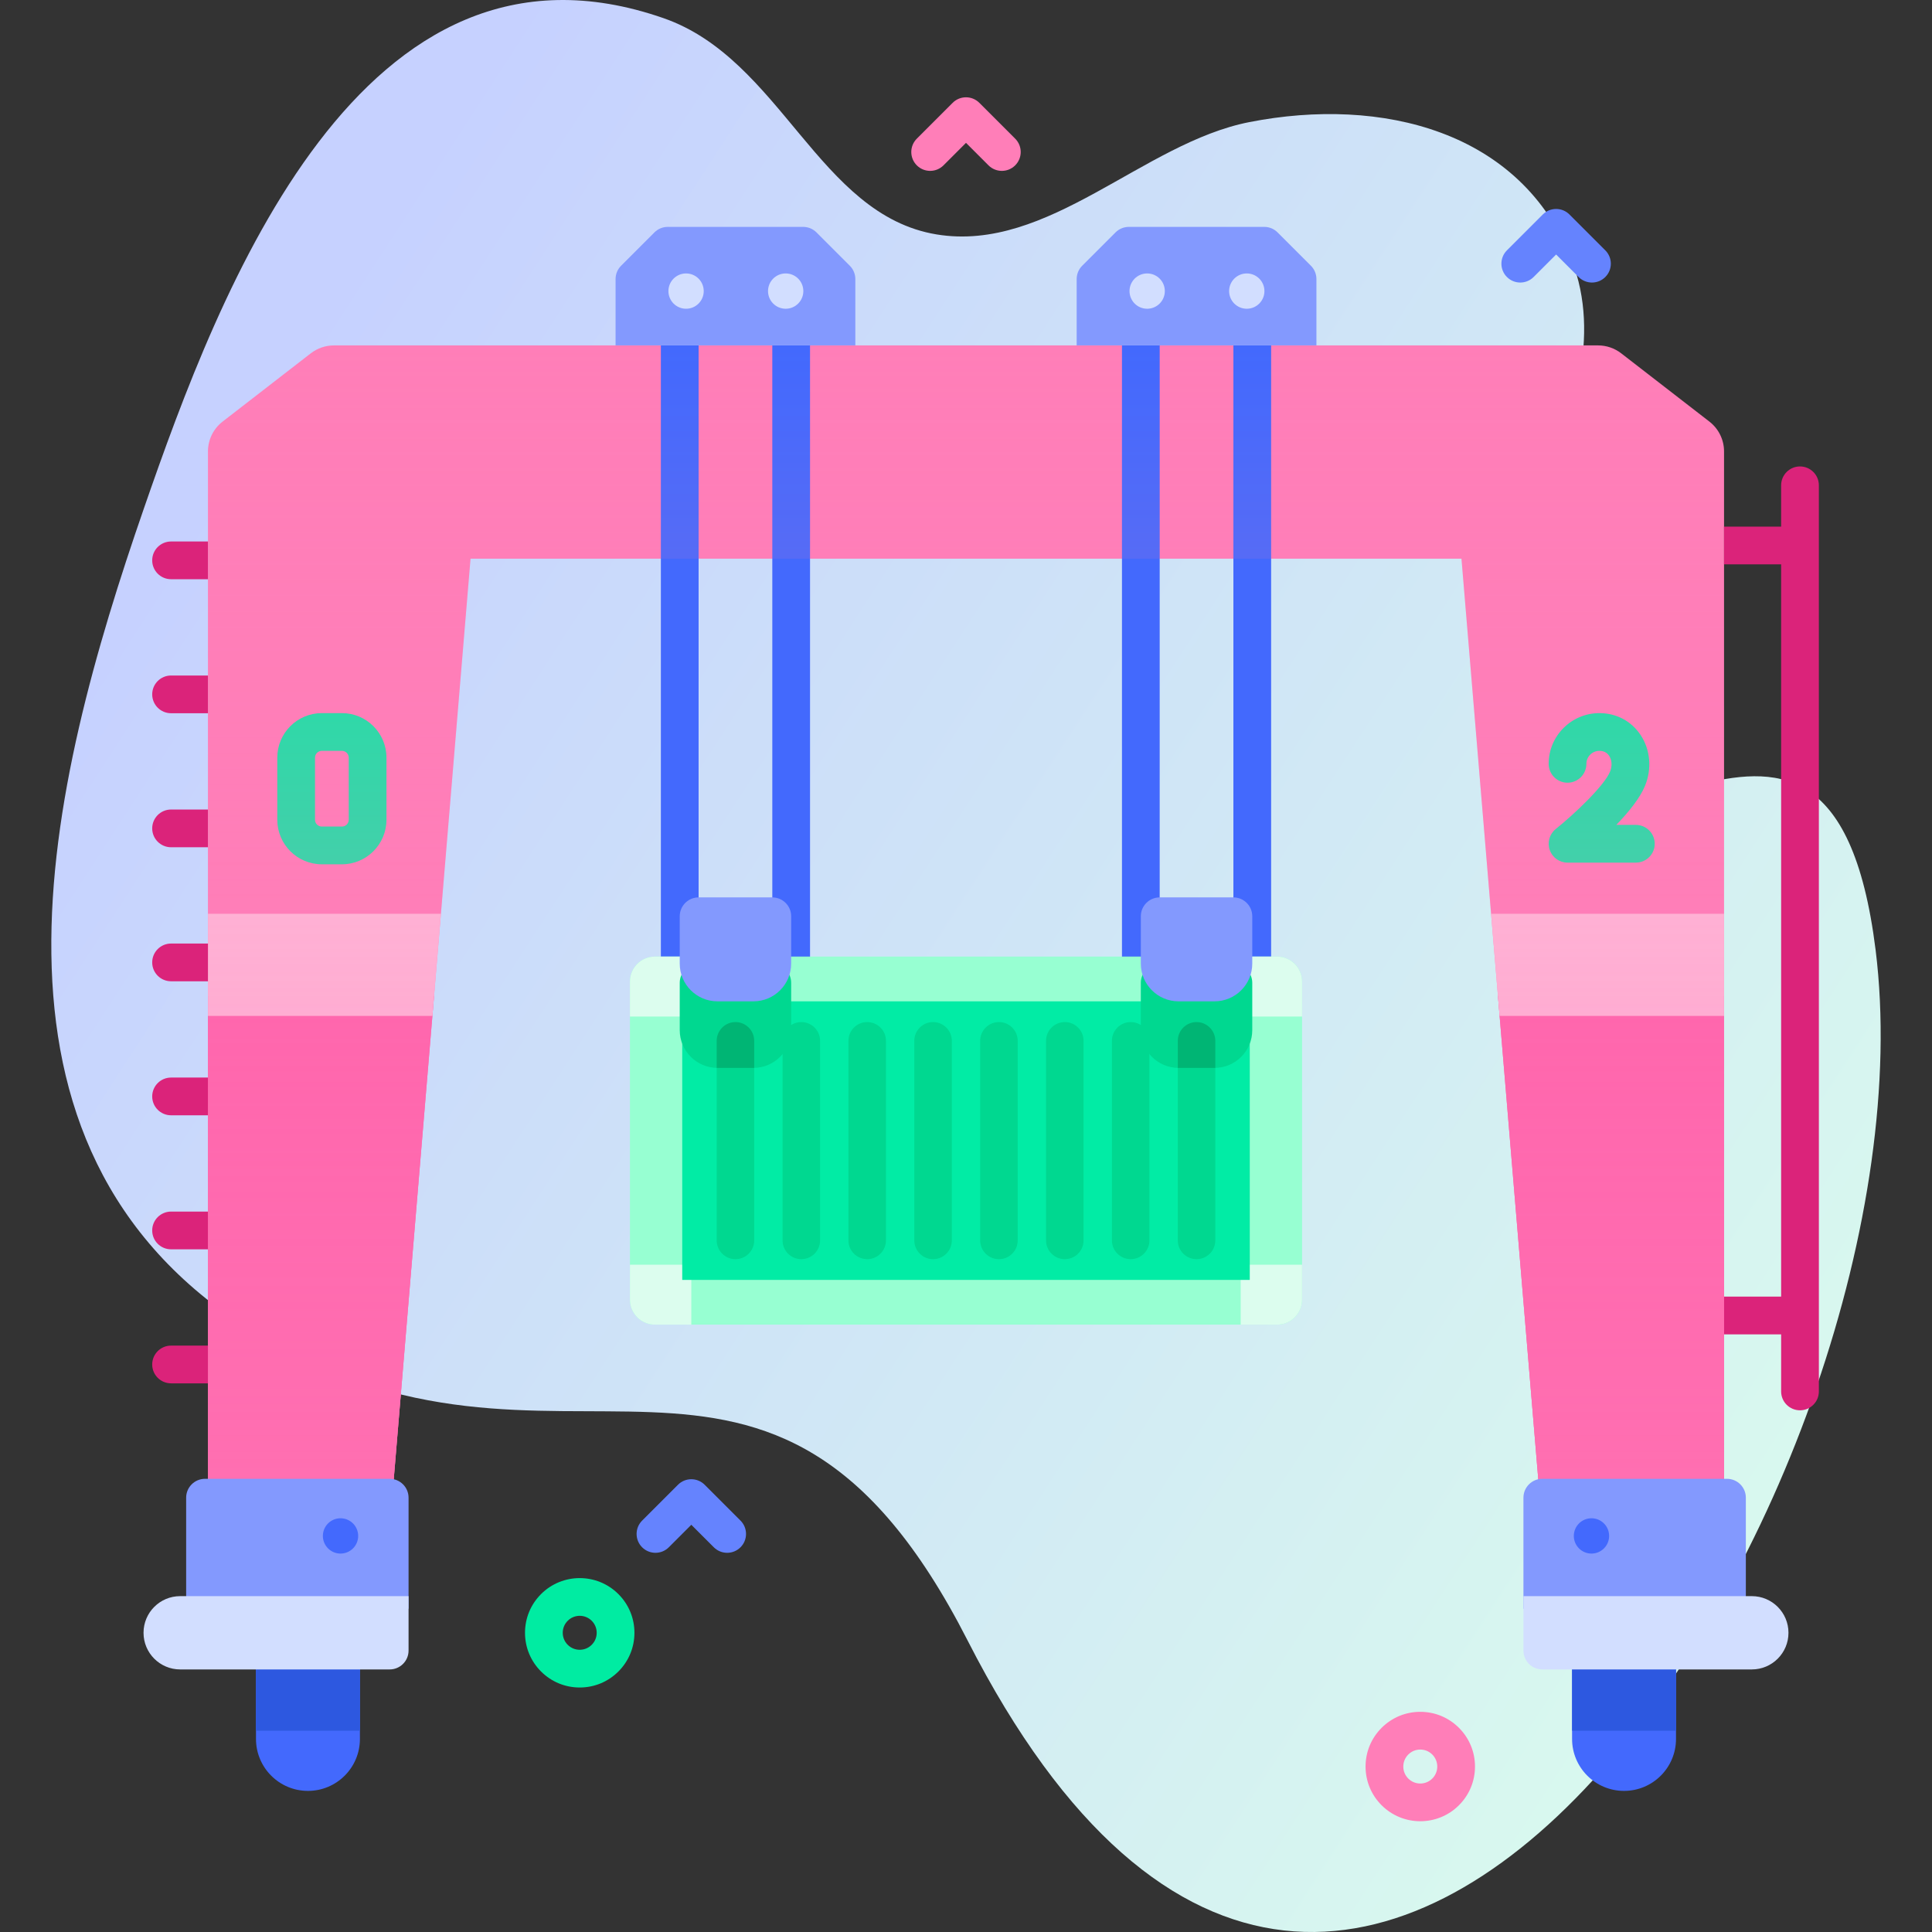 <svg id="Capa_1" enable-background="new 0 0 512 512" height="512" viewBox="0 0 512 512" width="512" xmlns="http://www.w3.org/2000/svg" xmlns:xlink="http://www.w3.org/1999/xlink"><rect x="0" y="0" width="512" height="512" fill="#333333" stroke="none"/><linearGradient id="SVGID_1_" gradientUnits="userSpaceOnUse" x1="537.242" x2="75.241" y1="396.227" y2="96.227"><stop offset=".011" stop-color="#dafced"/><stop offset=".761" stop-color="#cbdcfa"/><stop offset="1" stop-color="#c6d1ff"/></linearGradient><linearGradient id="SVGID_2_" gradientUnits="userSpaceOnUse" x1="256" x2="256" y1="91.537" y2="410.463"><stop offset=".003" stop-color="#ff7eb8" stop-opacity="0"/><stop offset="1" stop-color="#ff7eb8" stop-opacity=".6"/></linearGradient><g><g><path d="m38.145 134.71c19.974-57.707 57.562-157.818 137.712-129.893 31.204 10.872 41.003 52.164 72.37 57.311 29.626 4.861 54.704-24.255 82.89-29.776 35.014-6.859 72.067 2.317 85.37 36.48 15.916 40.874-30.997 86.737-19.655 124.062 18.708 61.564 87.863-40.471 100.229 58.88 17.304 139.025-136.801 386.519-240.619 182.998-52.643-103.199-107.815-30.825-189.876-82.161-77.922-48.747-53.805-144.567-28.421-217.901z" fill="url(#SVGID_1_)"/></g><g><g><g><g><path d="m423.509 91.537h-335.018c-2.216 0-4.369.736-6.122 2.093l-23.378 18.099c-2.446 1.894-3.878 4.814-3.878 7.907v290.826h47.692l21.892-262.409h262.606l21.892 262.409h47.692v-290.826c0-3.094-1.432-6.013-3.878-7.907l-23.379-18.099c-1.752-1.357-3.905-2.093-6.121-2.093z" fill="#ff7eb8"/><path d="m55.113 263.915v146.548h47.692l12.226-146.548z" fill="#ff5ba8"/><path d="m396.969 263.915 12.226 146.548h47.692v-146.548z" fill="#ff5ba8"/><path d="m55.113 242.17v27.06h59.475l2.257-27.06z" fill="#ffc4df"/><path d="m395.155 242.17 2.257 27.06h59.475v-27.06z" fill="#ffc4df"/><path d="m185.138 91.537h-10v167.555s10 1.559 10-.094z" fill="#4369fd"/><path d="m204.669 255.364c0 1.654 10 1.391 10 0v-163.827h-10z" fill="#4369fd"/><path d="m336.862 255.519v-163.982h-10v163.827c0 .341 10 .155 10 .155z" fill="#4369fd"/><path d="m297.331 255.376s10 .329 10-.012v-163.827h-10z" fill="#4369fd"/><g><g><g><path d="m345.058 260.127v84.297c0 3.655-2.967 6.622-6.622 6.622h-164.872c-3.655 0-6.622-2.967-6.622-6.622v-84.297c0-3.655 2.967-6.622 6.622-6.622h164.872c3.655 0 6.622 2.967 6.622 6.622z" fill="#97ffd2"/><path d="m173.564 253.505h9.642v15.893h-16.264v-9.271c0-3.655 2.966-6.622 6.622-6.622z" fill="#dcfdee"/><path d="m166.942 335.161h16.264v15.886h-9.642c-3.655 0-6.622-2.967-6.622-6.622z" fill="#dcfdee"/><path d="m345.058 260.127v9.271h-16.264v-15.893h9.642c3.655 0 6.622 2.967 6.622 6.622z" fill="#dcfdee"/><path d="m328.795 335.161h16.264v9.264c0 3.655-2.967 6.622-6.622 6.622h-9.642z" fill="#dcfdee"/><path d="m180.799 265.364h150.402v73.823h-150.402z" fill="#01eca5"/><g fill="#00d890"><path d="m212.359 333.692c-2.746 0-4.972-2.226-4.972-4.971v-52.888c0-2.746 2.226-4.972 4.971-4.972 2.746 0 4.972 2.226 4.972 4.972v52.888c.001 2.746-2.225 4.971-4.971 4.971z"/><path d="m299.641 333.692c-2.746 0-4.971-2.226-4.971-4.971v-52.888c0-2.746 2.226-4.972 4.971-4.972 2.746 0 4.972 2.226 4.972 4.972v52.888c-.001 2.746-2.226 4.971-4.972 4.971z"/><path d="m199.668 283.002h-9.531c-5.523 0-10-4.477-10-10v-12.544c0-2.761 2.239-5 5-5h19.531c2.761 0 5 2.239 5 5v12.544c0 5.523-4.477 10-10 10z"/><path d="m321.862 283.002h-9.531c-5.523 0-10-4.477-10-10v-12.544c0-2.761 2.239-5 5-5h19.531c2.761 0 5 2.239 5 5v12.544c0 5.523-4.477 10-10 10z"/><path d="m317.097 333.692c-2.746 0-4.972-2.226-4.972-4.971v-52.888c0-2.746 2.226-4.972 4.971-4.972 2.746 0 4.971 2.226 4.971 4.972v52.888c.002 2.746-2.224 4.971-4.97 4.971z"/></g></g><g fill="#00d890"><path d="m194.903 333.692c-2.746 0-4.971-2.226-4.971-4.971v-52.888c0-2.746 2.226-4.972 4.971-4.972 2.746 0 4.972 2.226 4.972 4.972v52.888c0 2.746-2.226 4.971-4.972 4.971z"/><path d="m229.816 333.692c-2.746 0-4.972-2.226-4.972-4.971v-52.888c0-2.746 2.226-4.972 4.972-4.972 2.746 0 4.972 2.226 4.972 4.972v52.888c-.001 2.746-2.227 4.971-4.972 4.971z"/><path d="m247.272 333.692c-2.746 0-4.972-2.226-4.972-4.971v-52.888c0-2.746 2.226-4.972 4.972-4.972 2.746 0 4.972 2.226 4.972 4.972v52.888c0 2.746-2.226 4.971-4.972 4.971z"/><path d="m264.728 333.692c-2.746 0-4.972-2.226-4.972-4.971v-52.888c0-2.746 2.226-4.972 4.972-4.972 2.746 0 4.972 2.226 4.972 4.972v52.888c0 2.746-2.226 4.971-4.972 4.971z"/><path d="m282.185 333.692c-2.746 0-4.972-2.226-4.972-4.971v-52.888c0-2.746 2.226-4.972 4.972-4.972 2.746 0 4.972 2.226 4.972 4.972v52.888c-.001 2.746-2.227 4.971-4.972 4.971z"/></g></g></g><g><g><path d="m90.615 229.047h-5.332c-6.508 0-11.802-5.295-11.802-11.803v-16.457c0-6.508 5.294-11.803 11.802-11.803h5.332c6.508 0 11.803 5.295 11.803 11.803v16.457c0 6.508-5.295 11.803-11.803 11.803zm-5.331-30.063c-.994 0-1.802.809-1.802 1.803v16.457c0 .994.809 1.803 1.802 1.803h5.332c.994 0 1.803-.809 1.803-1.803v-16.457c0-.994-.809-1.803-1.803-1.803z" fill="#01eca5"/></g><g><path d="m433.518 228.606h-18.108c-2.122 0-4.012-1.34-4.716-3.341-.705-2.001-.068-4.229 1.586-5.559 5.042-4.05 12.846-11.452 14.406-15.229.6-1.451.505-3.051-.247-4.176-.585-.875-1.456-1.318-2.587-1.318-1.898 0-3.442 1.544-3.442 3.442 0 2.762-2.239 5-5 5s-5-2.238-5-5c0-7.412 6.03-13.442 13.442-13.442 4.479 0 8.452 2.1 10.899 5.76 2.623 3.922 3.063 8.989 1.177 13.555-1.353 3.274-4.398 6.997-7.594 10.308h5.184c2.761 0 5 2.238 5 5s-2.238 5-5 5z" fill="#01eca5"/></g></g><g><g><path d="m199.668 265.364h-9.531c-5.523 0-10-4.477-10-10v-12.544c0-2.761 2.239-5 5-5h19.531c2.761 0 5 2.239 5 5v12.544c0 5.523-4.477 10-10 10z" fill="#8399fe"/><path d="m226.673 73.958v17.579h-63.54v-17.579c0-1.326.527-2.598 1.465-3.536l8.831-8.831c.938-.938 2.209-1.465 3.536-1.465h35.878c1.326 0 2.598.527 3.535 1.465l8.831 8.831c.937.938 1.464 2.21 1.464 3.536z" fill="#8399fe"/><g fill="#d2deff"><path d="m212.892 77.142c0 2.584-2.094 4.678-4.678 4.678s-4.678-2.094-4.678-4.678 2.094-4.678 4.678-4.678 4.678 2.094 4.678 4.678z"/><path d="m186.495 77.142c0 2.584-2.094 4.678-4.678 4.678s-4.678-2.094-4.678-4.678 2.094-4.678 4.678-4.678c2.583 0 4.678 2.094 4.678 4.678z"/></g></g><g><path d="m321.862 265.364h-9.531c-5.523 0-10-4.477-10-10v-12.544c0-2.761 2.239-5 5-5h19.531c2.761 0 5 2.239 5 5v12.544c0 5.523-4.477 10-10 10z" fill="#8399fe"/><path d="m348.867 73.958v17.579h-63.54v-17.579c0-1.326.527-2.598 1.465-3.536l8.831-8.831c.938-.938 2.21-1.465 3.535-1.465h35.878c1.326 0 2.598.527 3.536 1.465l8.831 8.831c.937.938 1.464 2.21 1.464 3.536z" fill="#8399fe"/><g fill="#d2deff"><path d="m335.086 77.142c0 2.584-2.094 4.678-4.678 4.678s-4.678-2.094-4.678-4.678 2.094-4.678 4.678-4.678 4.678 2.094 4.678 4.678z"/><path d="m308.689 77.142c0 2.584-2.094 4.678-4.678 4.678s-4.678-2.094-4.678-4.678 2.094-4.678 4.678-4.678 4.678 2.094 4.678 4.678z"/></g></g></g><path d="m199.87 275.83v7.17h-9.94v-7.17c0-2.74 2.23-4.97 4.97-4.97 1.38 0 2.62.56 3.52 1.46s1.45 2.14 1.45 3.51z" fill="#00b574"/><path d="m322.07 275.83v7.17h-9.94v-7.17c0-2.74 2.22-4.97 4.97-4.97 1.37 0 2.61.56 3.51 1.46s1.46 2.14 1.46 3.51z" fill="#00b574"/><g fill="#db237a"><path d="m55.113 214.532h-9.778c-2.761 0-5 2.238-5 5s2.239 5 5 5h9.778z"/><path d="m55.113 143.499h-9.778c-2.761 0-5 2.238-5 5s2.239 5 5 5h9.778z"/><path d="m55.113 179.016h-9.778c-2.761 0-5 2.238-5 5s2.239 5 5 5h9.778z"/><path d="m55.113 250.049h-9.778c-2.761 0-5 2.238-5 5s2.239 5 5 5h9.778z"/><path d="m55.113 285.565h-9.778c-2.761 0-5 2.238-5 5s2.239 5 5 5h9.778z"/><path d="m55.113 321.082h-9.778c-2.761 0-5 2.238-5 5s2.239 5 5 5h9.778z"/><path d="m55.113 356.599h-9.778c-2.761 0-5 2.238-5 5s2.239 5 5 5h9.778z"/><path d="m477.019 123.613c-2.761 0-5 2.238-5 5v10.946h-15.132v10h15.132v194.06h-15.132v10h15.132v15.126c0 2.762 2.239 5 5 5s5-2.238 5-5v-240.132c0-2.761-2.239-5-5-5z"/></g><path d="m423.509 91.537h-335.018c-2.216 0-4.369.736-6.122 2.093l-23.378 18.099c-2.446 1.894-3.878 4.814-3.878 7.907v290.826h47.692l21.892-262.409h262.606l21.892 262.409h47.692v-290.826c0-3.094-1.432-6.013-3.878-7.907l-23.379-18.099c-1.752-1.357-3.905-2.093-6.121-2.093z" fill="url(#SVGID_2_)"/><g><g><path d="m81.611 474.606c-7.606 0-13.772-6.166-13.772-13.772v-24.067c0-7.606 6.166-13.772 13.772-13.772 7.606 0 13.772 6.166 13.772 13.772v24.067c0 7.607-6.166 13.772-13.772 13.772z" fill="#4369fd"/><path d="m95.383 458.653v-21.884c0-7.606-6.166-13.772-13.772-13.772-7.606 0-13.772 6.166-13.772 13.772v21.884z" fill="#2d58e0"/><path d="m108.273 426.323h-58.94v-29.421c0-2.762 2.239-5 5-5h48.94c2.761 0 5 2.238 5 5z" fill="#8399fe"/><path d="m103.273 442.417h-55.524c-5.363 0-9.711-4.348-9.711-9.711 0-5.363 4.348-9.711 9.711-9.711h60.524v14.421c0 2.763-2.239 5.001-5 5.001z" fill="#d2deff"/></g><g><path d="m430.388 474.606c7.606 0 13.772-6.166 13.772-13.772v-24.067c0-7.606-6.166-13.772-13.772-13.772-7.606 0-13.772 6.166-13.772 13.772v24.067c.001 7.607 6.167 13.772 13.772 13.772z" fill="#4369fd"/><path d="m444.16 458.653v-21.884c0-7.606-6.166-13.772-13.772-13.772s-13.772 6.166-13.772 13.772v21.884z" fill="#2d58e0"/><path d="m403.727 426.323h58.94v-29.421c0-2.762-2.239-5-5-5h-48.94c-2.761 0-5 2.238-5 5z" fill="#8399fe"/><path d="m408.727 442.417h55.524c5.363 0 9.711-4.348 9.711-9.711 0-5.363-4.348-9.711-9.711-9.711h-60.524v14.421c0 2.763 2.239 5.001 5 5.001z" fill="#d2deff"/></g></g></g><g><g><path d="m94.921 407.035c0 2.583-2.094 4.678-4.678 4.678s-4.678-2.094-4.678-4.678 2.094-4.678 4.678-4.678c2.583 0 4.678 2.095 4.678 4.678z" fill="#4369fd"/></g><g><path d="m426.435 407.035c0 2.583-2.094 4.678-4.678 4.678s-4.678-2.094-4.678-4.678 2.094-4.678 4.678-4.678 4.678 2.095 4.678 4.678z" fill="#4369fd"/></g></g></g></g><path d="m153.633 447.207c-3.874 0-7.515-1.509-10.254-4.248-2.738-2.737-4.246-6.379-4.246-10.252s1.508-7.515 4.247-10.253c5.653-5.653 14.853-5.654 20.506 0 2.739 2.738 4.247 6.38 4.247 10.253s-1.509 7.515-4.248 10.253c-2.737 2.738-6.379 4.247-10.252 4.247zm0-18.998c-1.152 0-2.305.439-3.182 1.315-.85.851-1.318 1.98-1.318 3.183 0 1.202.468 2.331 1.317 3.181.851.852 1.98 1.319 3.183 1.319 1.202 0 2.331-.468 3.181-1.318.85-.851 1.319-1.979 1.319-3.182 0-1.202-.468-2.332-1.318-3.183-.877-.877-2.029-1.315-3.182-1.315z" fill="#00eca2"/><path d="m192.706 411.51c-1.28 0-2.559-.488-3.536-1.465l-5.964-5.964-5.964 5.964c-1.953 1.953-5.118 1.953-7.071 0-1.953-1.952-1.953-5.118 0-7.07l9.5-9.5c1.953-1.953 5.118-1.953 7.071 0l9.5 9.5c1.953 1.952 1.953 5.118 0 7.07-.977.976-2.257 1.465-3.536 1.465z" fill="#6583fe"/><path d="m265.5 45.285c-1.28 0-2.559-.488-3.536-1.465l-5.964-5.964-5.964 5.964c-1.953 1.953-5.118 1.953-7.071 0-1.953-1.952-1.953-5.118 0-7.07l9.5-9.5c1.953-1.953 5.118-1.953 7.071 0l9.5 9.5c1.953 1.952 1.953 5.118 0 7.07-.977.977-2.256 1.465-3.536 1.465z" fill="#ff7eb8"/><path d="m421.887 74.877c-1.28 0-2.559-.488-3.536-1.465l-5.964-5.964-5.964 5.964c-1.953 1.953-5.118 1.953-7.071 0-1.953-1.952-1.953-5.118 0-7.07l9.5-9.5c1.953-1.953 5.118-1.953 7.071 0l9.5 9.5c1.953 1.952 1.953 5.118 0 7.07-.977.977-2.256 1.465-3.536 1.465z" fill="#6583fe"/><path d="m376.389 482.645c-3.713.001-7.426-1.413-10.253-4.24-2.739-2.738-4.247-6.379-4.247-10.252 0-3.874 1.508-7.515 4.248-10.254 2.738-2.738 6.379-4.247 10.252-4.247s7.514 1.508 10.252 4.247c2.739 2.739 4.248 6.38 4.248 10.254 0 3.873-1.508 7.514-4.248 10.253-2.826 2.826-6.539 4.239-10.252 4.239zm0-18.993c-1.202 0-2.332.468-3.181 1.318-.851.851-1.319 1.98-1.319 3.183 0 1.201.468 2.331 1.318 3.181 1.755 1.756 4.61 1.755 6.364.001.851-.851 1.318-1.98 1.318-3.182s-.468-2.332-1.318-3.182c-.001-.001-.001-.001-.001-.001-.85-.85-1.98-1.318-3.181-1.318z" fill="#ff7eb8"/></g></g></svg>
